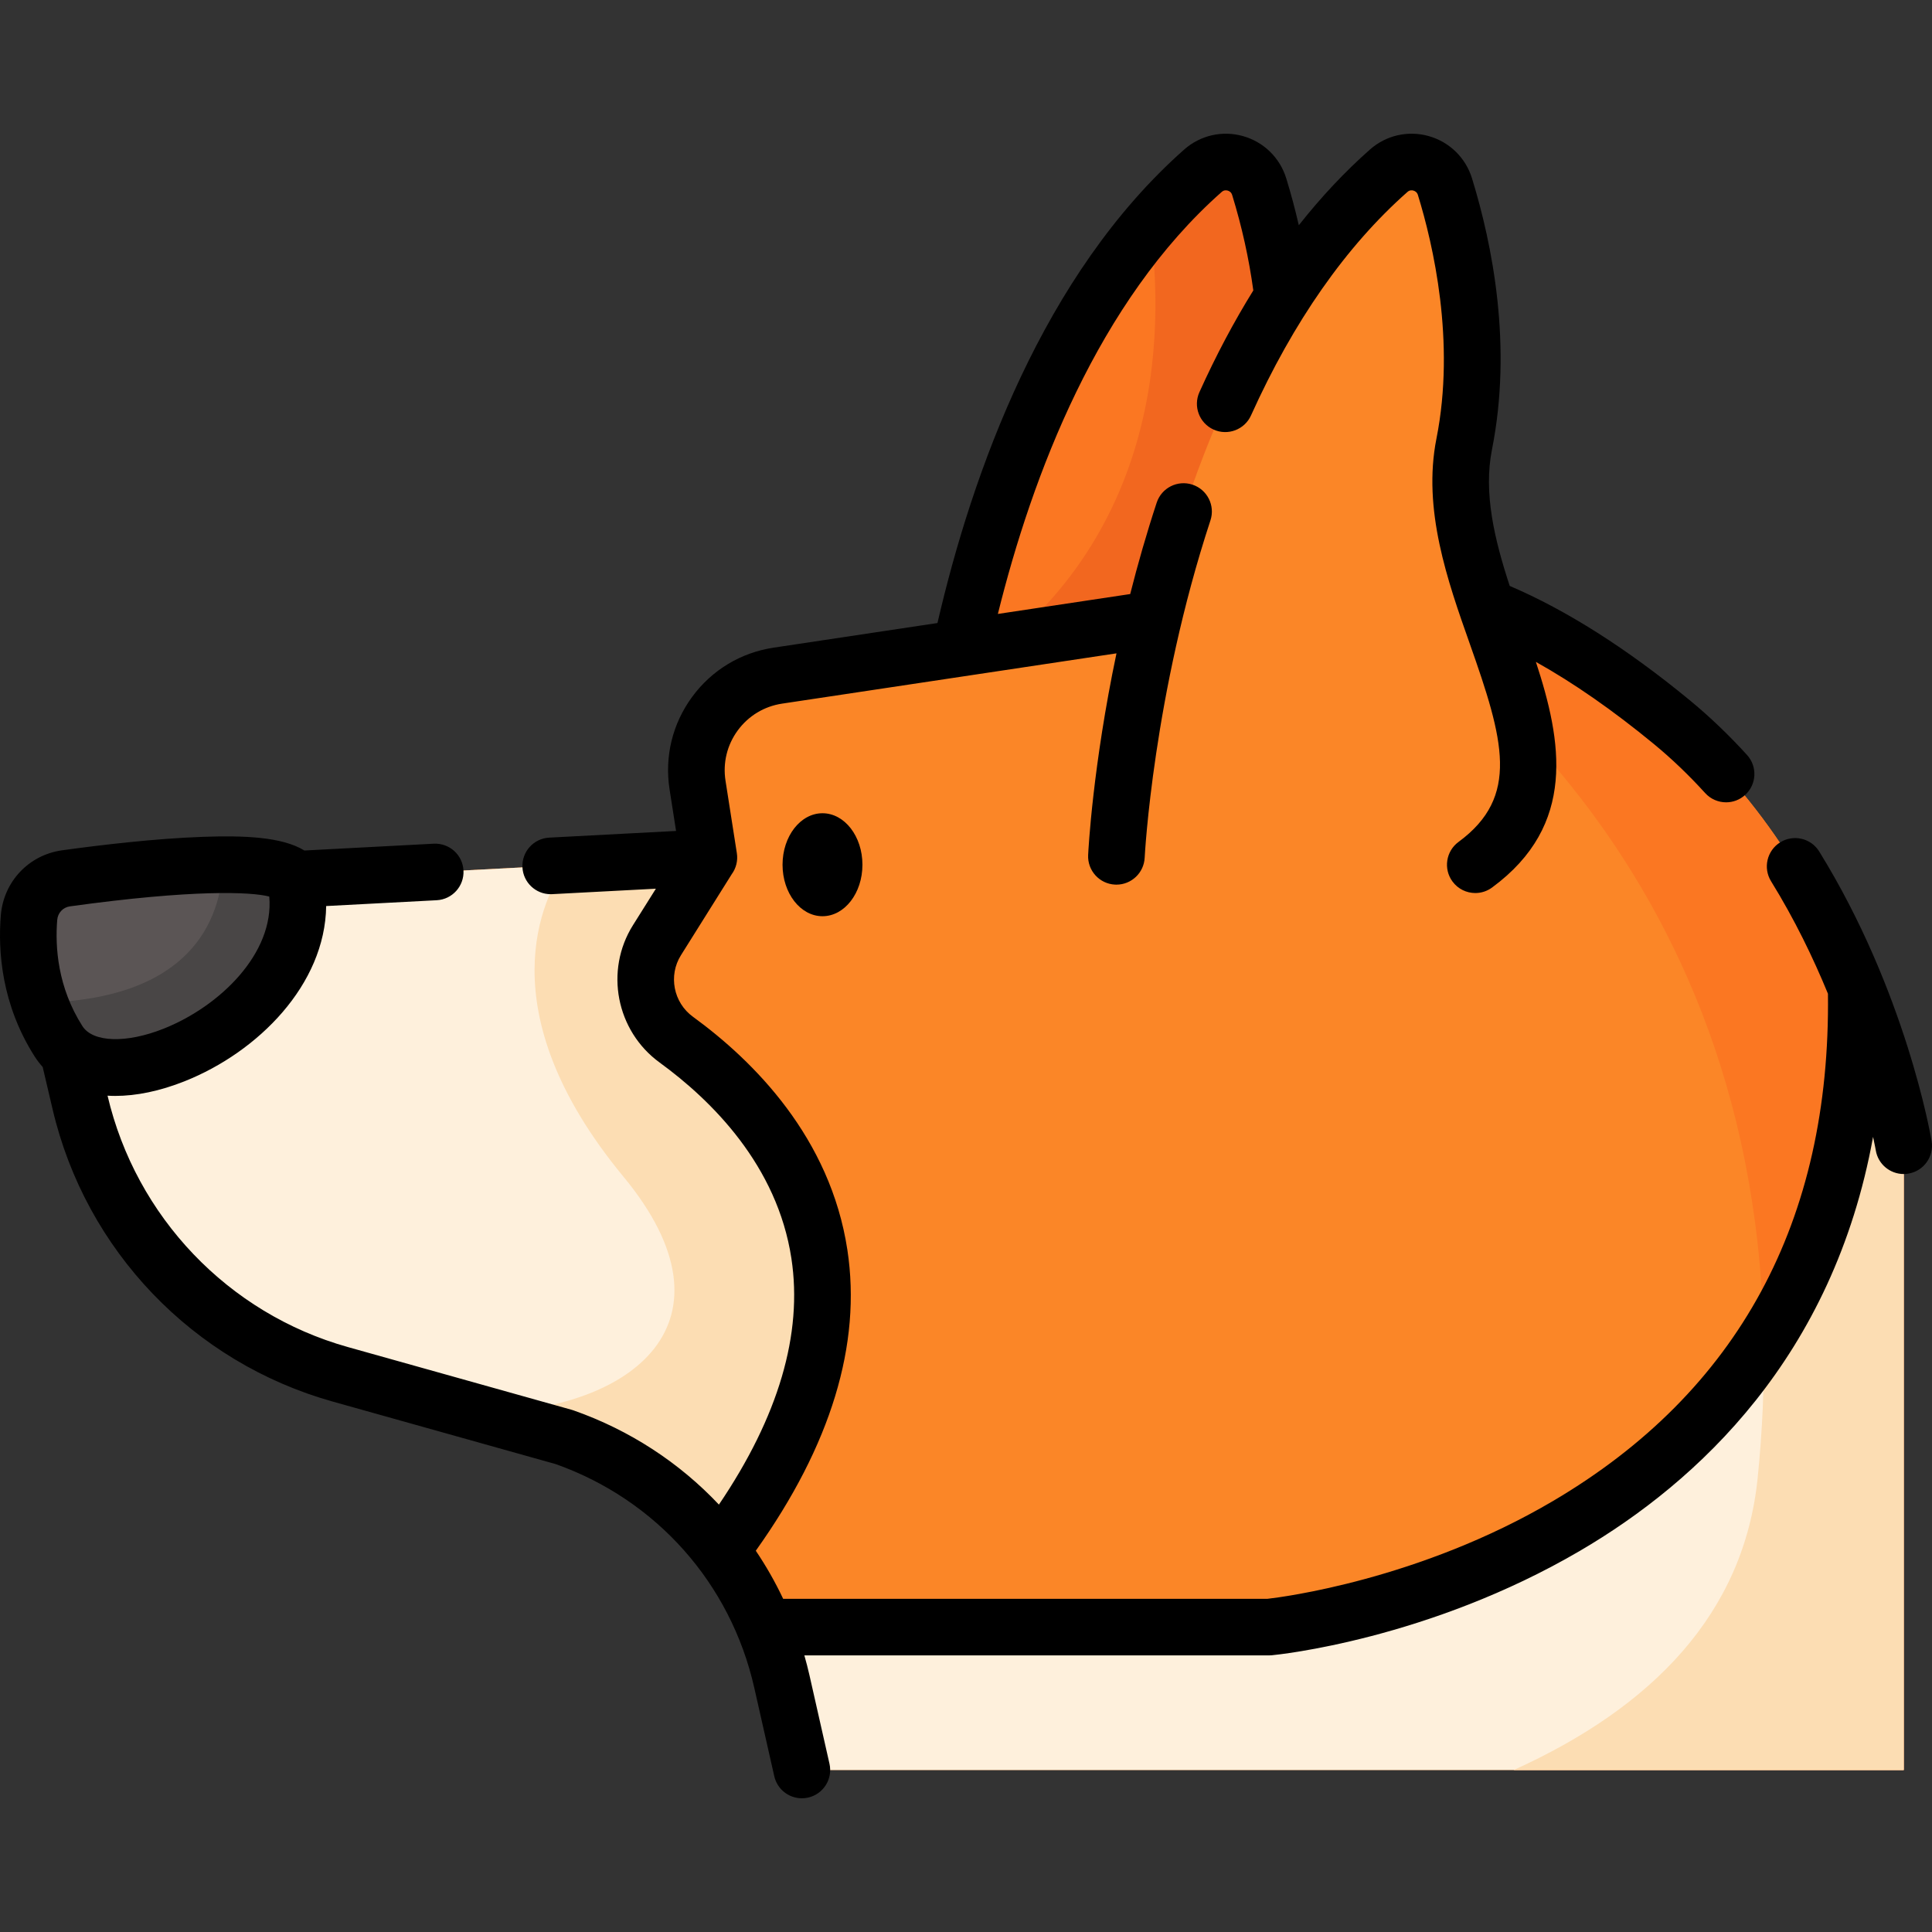 <svg id="Capa_1" enable-background="new 0 0 512.003 512.003" height="512" viewBox="0 0 512.003 512.003" width="512" xmlns="http://www.w3.org/2000/svg"><rect x="0" y="0" width="512.003" height="512.003" fill="#333333" stroke="none"/><g><g><path d="m246.635 226.94s5.933-123.171 72.169-181.7c5.016-4.433 12.93-2.174 14.901 4.224 4.614 14.979 10.429 41.421 5.102 68.23-8.107 40.794 39.584 84.523 2.936 111.471z" fill="#fb7722"/><path d="m341.741 229.161-95.11-2.22s.94-19.43 6.22-46.52c55.56-34.81 55.84-92.19 51.9-120.83 4.35-5.1 9.03-9.91 14.05-14.35 5.02-4.43 12.93-2.18 14.9 4.22 4.62 14.98 10.43 41.42 5.1 68.23-8.1 40.8 39.59 84.52 2.94 111.47z" fill="#f2671f"/><path d="m212.505 469.068-5.302-23.445c-6.802-30.079-28.593-54.548-57.686-64.776l-59.37-16.648c-34.353-9.633-60.749-37.187-68.9-71.921l-9.258-39.455c-1.952-8.32 4.032-16.402 12.559-16.963l163.316-8.597-3.006-19.21c-2.174-13.898 7.377-26.911 21.288-29.002l144.209-21.683s30.899-16.887 92.726 34.027c49.389 40.671 61.42 112.236 61.42 112.236v165.437z" fill="#fb8627"/><path d="m504.501 303.631v165.44h-103.34c36.66-16.59 61.01-41.4 64.65-77.49 14.54-143.8-72.16-213.41-108.95-236.19 12.04-2.21 40.77-1.42 86.22 36 49.39 40.67 61.42 112.24 61.42 112.24z" fill="#fb7722"/><path d="m504.501 303.631v165.44h-292l-5.3-23.45c-1.12-4.97-2.66-9.79-4.57-14.42h133.68s158.49-15.12 155.6-169.43c9.5 23.45 12.59 41.86 12.59 41.86z" fill="#fef0dc"/><path d="m504.501 303.631v165.44h-103.34c36.66-16.59 61.01-41.4 64.65-77.49 1.27-12.57 1.77-24.57 1.59-36.02 15.25-23.42 25.26-53.97 24.51-93.79 9.5 23.45 12.59 41.86 12.59 41.86z" fill="#fcddb3"/><path d="m190.99 410.972c-10.426-13.659-24.749-24.242-41.475-30.128l-59.371-16.644c-34.346-9.634-60.743-37.192-68.895-71.925l-9.257-39.449c-1.953-8.326 4.025-16.404 12.554-16.966l163.312-8.593-13.752 21.89c-5.504 8.761-3.256 20.261 5.108 26.351 25.145 18.308 66.488 62.985 11.776 135.464z" fill="#fef0dc"/><path d="m190.991 410.971c-10.43-13.66-24.75-24.24-41.48-30.13l-22.57-6.33c41.03-.64 70.06-24.21 38.31-62.64-36.68-44.4-21.11-74.32-15.33-82.6l37.94-2-13.75 21.89c-5.51 8.76-3.26 20.26 5.1 26.35 25.15 18.31 66.49 62.98 11.78 135.46z" fill="#fcddb3"/><path d="m295.861 226.94s5.933-123.171 72.169-181.7c5.016-4.433 12.93-2.174 14.901 4.224 4.614 14.979 10.429 41.421 5.102 68.23-8.107 40.794 39.584 84.523 2.936 111.471z" fill="#fb8627"/><path d="m17.494 232.769c-5.309.735-9.368 5.067-9.804 10.409-.667 8.167.092 20.655 7.825 32.78 13.055 20.473 69.505-7.535 62.904-41.979-1.624-8.471-42.959-3.697-60.925-1.21z" fill="#5b5555"/><path d="m15.511 275.961c-2.18-3.41-3.8-6.86-4.99-10.22 40.16-.78 47.99-21.98 48.6-36.58 10.46-.03 18.59 1.16 19.3 4.82 6.6 34.44-49.85 62.45-62.91 41.98z" fill="#494646"/><path d="m28.503 290.368c.667.038 1.341.063 2.027.063 5.602 0 11.833-1.276 18.382-3.881 19.485-7.749 37.249-25.609 37.527-46.438l29.294-1.542c4.136-.218 7.313-3.748 7.095-7.884-.217-4.137-3.728-7.302-7.884-7.096l-34.276 1.804c-5.969-3.663-16.196-3.996-26.844-3.625-12.776.445-27.367 2.187-37.357 3.57 0 0 0 0-.001 0-8.84 1.225-15.522 8.309-16.25 17.228-.771 9.442.16 23.599 8.977 37.423.638 1.001 1.352 1.923 2.122 2.782l2.632 11.217c8.773 37.39 37.196 67.06 74.176 77.43l59.132 16.581c26.711 9.476 46.38 31.619 52.634 59.276l5.303 23.444c.788 3.483 3.882 5.848 7.309 5.847.548 0 1.104-.061 1.661-.186 4.04-.914 6.575-4.93 5.661-8.97l-5.303-23.444c-.402-1.777-.859-3.531-1.354-5.268h123.147c.238 0 .476-.011.712-.034 1.679-.16 41.571-4.192 81.721-27.702 31.147-18.237 67.086-51.409 77.641-109.678.475 2.2.702 3.479.72 3.588.616 3.664 3.791 6.256 7.387 6.256.413 0 .832-.034 1.253-.105 4.085-.687 6.839-4.556 6.152-8.641-.27-1.601-6.863-39.648-29.785-76.729-2.179-3.524-6.801-4.614-10.323-2.436-3.523 2.178-4.614 6.8-2.437 10.323 6.234 10.085 11.182 20.335 15.076 29.809.727 60.275-23.77 105.5-72.83 134.414-35.524 20.937-71.945 25.512-75.687 25.935h-128.369c-2.1-4.447-4.528-8.701-7.25-12.739 19.908-27.929 28.076-54.737 24.27-79.73-4.528-29.73-24.76-50.009-40.935-61.786-5.159-3.757-6.553-10.916-3.172-16.298l13.448-21.457c1.176-1.605 1.678-3.611 1.369-5.587l-3.006-19.209c-.741-4.734.413-9.469 3.248-13.332 2.836-3.862 7.007-6.382 11.745-7.094l88.62-13.325c-6.299 29.947-7.449 52.142-7.512 53.435-.199 4.136 2.991 7.65 7.127 7.851.124.006.247.009.37.009 3.974 0 7.289-3.123 7.485-7.135.021-.428 2.268-43.306 17.432-89.402 1.295-3.935-.846-8.174-4.78-9.468-3.936-1.293-8.174.847-9.468 4.781-2.721 8.272-5.042 16.406-7.018 24.214l-35.071 5.273c9.101-36.69 26.511-82.846 59.323-111.841.567-.501 1.168-.47 1.571-.356.418.117.964.415 1.195 1.168 2.576 8.362 4.458 16.868 5.608 25.296-5.145 8.289-9.917 17.275-14.283 26.952-1.704 3.776-.024 8.217 3.752 9.921 3.772 1.702 8.218.025 9.92-3.752 11.248-24.929 25.198-44.857 41.464-59.23.566-.5 1.167-.47 1.57-.356.417.118.964.416 1.195 1.168 4.027 13.077 10.021 38.854 4.913 64.56-3.734 18.794 2.948 37.711 8.845 54.402 9.006 25.493 13.308 40.5-2.995 52.488-3.337 2.454-4.053 7.148-1.599 10.485 1.47 2 3.743 3.058 6.048 3.058 1.543 0 3.1-.474 4.438-1.458 22.522-16.561 18.51-38.811 11.618-59.799 9.992 5.583 20.463 12.868 31.283 21.777 4.688 3.86 9.254 8.229 13.572 12.982 1.48 1.629 3.514 2.457 5.554 2.457 1.8 0 3.604-.644 5.041-1.949 3.066-2.785 3.294-7.528.509-10.594-4.804-5.287-9.897-10.157-15.141-14.476-16.654-13.715-32.712-23.906-47.752-30.328-4.028-12.274-6.995-24.616-4.708-36.122 5.463-27.492.139-54.273-5.29-71.899-1.683-5.462-5.971-9.646-11.472-11.193-5.479-1.541-11.301-.212-15.563 3.557-6.664 5.888-12.957 12.591-18.859 20.074-.959-4.165-2.065-8.319-3.334-12.438-1.683-5.461-5.971-9.646-11.47-11.192-5.482-1.541-11.301-.212-15.564 3.556-37.513 33.148-56.218 85.815-65.396 125.488l-43.411 6.527c-8.717 1.31-16.391 5.945-21.606 13.051-5.216 7.106-7.339 15.816-5.977 24.527l1.721 10.998-33.617 1.77c-4.136.218-7.313 3.748-7.095 7.884.21 4.002 3.521 7.106 7.482 7.106.133 0 .267-.003.401-.01l27.482-1.447-6.066 9.656c-7.56 12.034-4.465 28.024 7.044 36.403 13.867 10.097 31.185 27.301 34.935 51.918 3.046 20.002-3.418 41.923-19.21 65.247-10.45-11.082-23.554-19.704-38.521-24.966-.152-.053-.307-.102-.462-.146l-59.37-16.648c-31.716-8.894-56.14-34.537-63.666-66.608zm-13.337-46.58c.151-1.86 1.531-3.336 3.356-3.589 32.775-4.538 48.026-3.859 52.838-2.6 1.32 15.005-13.04 29.067-27.991 35.013-9.906 3.94-18.761 3.659-21.531-.686-6.572-10.307-7.256-20.99-6.672-28.138z"/></g><ellipse cx="217.97" cy="229.164" rx="10.586" ry="13.645"/></g></svg>